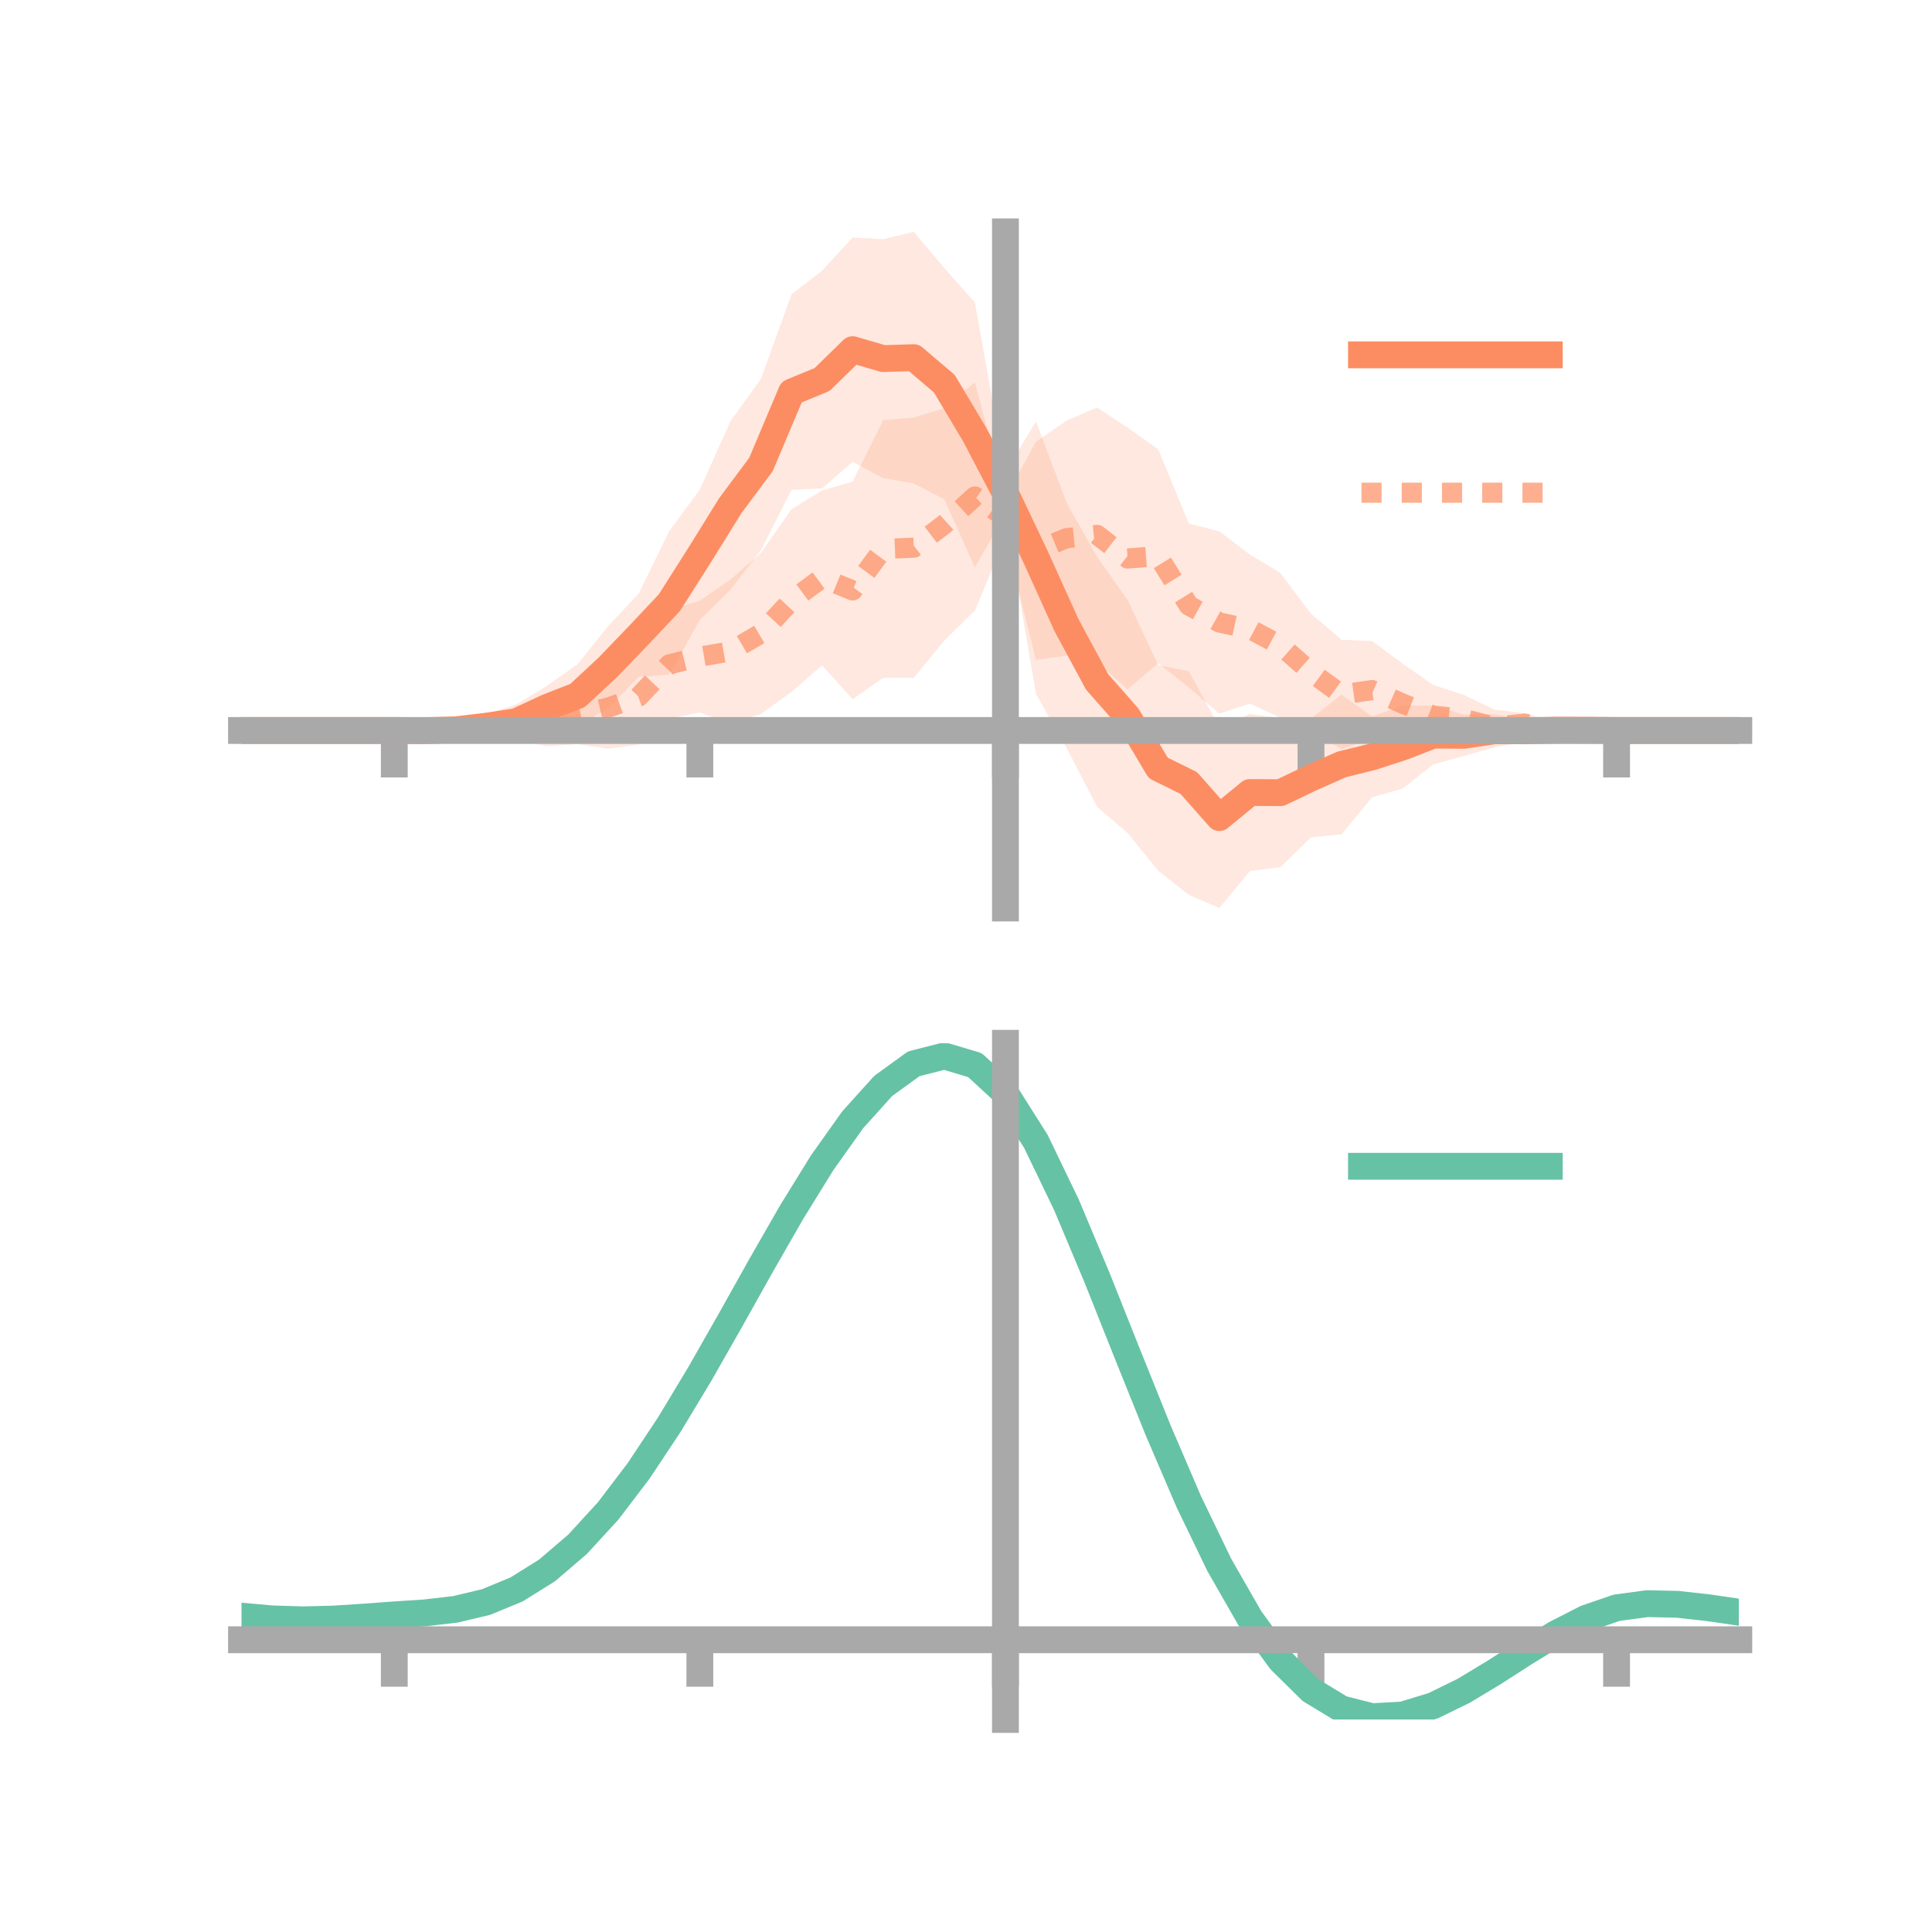 <?xml version="1.0" encoding="utf-8" standalone="no"?>
<!DOCTYPE svg PUBLIC "-//W3C//DTD SVG 1.1//EN"
  "http://www.w3.org/Graphics/SVG/1.1/DTD/svg11.dtd">
<!-- Created with matplotlib (https://matplotlib.org/) -->
<svg height="144pt" version="1.1" viewBox="0 0 144 144" width="144pt" xmlns="http://www.w3.org/2000/svg" xmlns:xlink="http://www.w3.org/1999/xlink">
 <defs>
  <style type="text/css">*{stroke-linecap:butt;stroke-linejoin:round;}</style>
 </defs>
 <g id="figure_1">
  <g id="patch_1">
   <path d="M 0 144 
L 144 144 
L 144 0 
L 0 0 
z
" style="fill:none;"/>
  </g>
  <g id="axes_1">
   <g id="patch_2">
    <path d="M 18 67.68 
L 129.6 67.68 
L 129.6 17.28 
L 18 17.28 
z
" style="fill:none;"/>
   </g>
   <g id="PolyCollection_1">
    <path clip-path="url(#p8e36d63083)" d="M 18 54.445 
L 18 54.445 
L 20.278 54.445 
L 22.555 54.445 
L 24.833 54.445 
L 27.11 54.445 
L 29.388 54.445 
L 31.665 54.323 
L 33.943 54.011 
L 36.22 53.232 
L 38.498 52.497 
L 40.776 51.114 
L 43.053 49.504 
L 45.331 46.66 
L 47.608 44.242 
L 49.886 39.576 
L 52.163 36.491 
L 54.441 31.403 
L 56.718 28.239 
L 58.996 21.934 
L 61.273 20.178 
L 63.551 17.7 
L 65.829 17.825 
L 68.106 17.28 
L 70.384 19.979 
L 72.661 22.543 
L 74.939 35.205 
L 77.216 31.404 
L 79.494 37.466 
L 81.771 41.515 
L 84.049 44.726 
L 86.327 49.58 
L 88.604 50.027 
L 90.882 54.199 
L 93.159 53.216 
L 95.437 53.531 
L 97.714 53.573 
L 99.992 51.772 
L 102.269 53.408 
L 104.547 52.571 
L 106.824 52.604 
L 109.102 53.262 
L 111.38 53.24 
L 113.657 53.636 
L 115.935 54.018 
L 118.212 54.255 
L 120.49 54.445 
L 122.767 54.445 
L 125.045 54.445 
L 127.322 54.445 
L 129.6 54.445 
L 129.6 54.445 
L 129.6 54.445 
L 127.322 54.445 
L 125.045 54.445 
L 122.767 54.445 
L 120.49 54.445 
L 118.212 54.594 
L 115.935 54.825 
L 113.657 55.307 
L 111.38 55.699 
L 109.102 56.349 
L 106.824 56.977 
L 104.547 58.776 
L 102.269 59.421 
L 99.992 62.186 
L 97.714 62.41 
L 95.437 64.631 
L 93.159 64.922 
L 90.882 67.68 
L 88.604 66.694 
L 86.327 64.898 
L 84.049 62.096 
L 81.771 60.131 
L 79.494 55.738 
L 77.216 51.729 
L 74.939 38.327 
L 72.661 42.282 
L 70.384 37.216 
L 68.106 36.033 
L 65.829 35.631 
L 63.551 34.423 
L 61.273 36.398 
L 58.996 36.514 
L 56.718 41.001 
L 54.441 43.949 
L 52.163 46.202 
L 49.886 50.275 
L 47.608 50.449 
L 45.331 52.765 
L 43.053 54.163 
L 40.776 54.339 
L 38.498 55.074 
L 36.22 55.028 
L 33.943 54.782 
L 31.665 54.596 
L 29.388 54.445 
L 27.11 54.445 
L 24.833 54.445 
L 22.555 54.445 
L 20.278 54.445 
L 18 54.445 
z
" style="fill:#fc8d62;fill-opacity:0.2;"/>
   </g>
   <g id="PolyCollection_2">
    <path clip-path="url(#p8e36d63083)" d="M 18 54.445 
L 18 54.445 
L 20.278 54.445 
L 22.555 54.445 
L 24.833 54.445 
L 27.11 54.445 
L 29.388 54.445 
L 31.665 54.31 
L 33.943 53.686 
L 36.22 53.958 
L 38.498 52.63 
L 40.776 52.126 
L 43.053 51.057 
L 45.331 49.685 
L 47.608 48.347 
L 49.886 45.491 
L 52.163 44.772 
L 54.441 43.199 
L 56.718 41.211 
L 58.996 37.949 
L 61.273 36.561 
L 63.551 35.897 
L 65.829 31.313 
L 68.106 31.119 
L 70.384 30.421 
L 72.661 28.502 
L 74.939 37.103 
L 77.216 32.925 
L 79.494 31.351 
L 81.771 30.372 
L 84.049 31.877 
L 86.327 33.488 
L 88.604 39.014 
L 90.882 39.603 
L 93.159 41.335 
L 95.437 42.715 
L 97.714 45.746 
L 99.992 47.683 
L 102.269 47.782 
L 104.547 49.47 
L 106.824 51.054 
L 109.102 51.795 
L 111.38 52.892 
L 113.657 53.157 
L 115.935 53.833 
L 118.212 54.37 
L 120.49 54.445 
L 122.767 54.445 
L 125.045 54.445 
L 127.322 54.445 
L 129.6 54.445 
L 129.6 54.445 
L 129.6 54.445 
L 127.322 54.445 
L 125.045 54.445 
L 122.767 54.445 
L 120.49 54.445 
L 118.212 54.556 
L 115.935 55.064 
L 113.657 54.712 
L 111.38 55.456 
L 109.102 55.363 
L 106.824 55.619 
L 104.547 55.424 
L 102.269 55.088 
L 99.992 55.836 
L 97.714 54.464 
L 95.437 53.487 
L 93.159 52.439 
L 90.882 53.19 
L 88.604 51.242 
L 86.327 49.418 
L 84.049 51.379 
L 81.771 49.362 
L 79.494 48.867 
L 77.216 49.188 
L 74.939 40.073 
L 72.661 45.504 
L 70.384 47.745 
L 68.106 50.524 
L 65.829 50.522 
L 63.551 52.117 
L 61.273 49.59 
L 58.996 51.571 
L 56.718 53.208 
L 54.441 53.907 
L 52.163 53.112 
L 49.886 53.55 
L 47.608 55.503 
L 45.331 55.806 
L 43.053 55.468 
L 40.776 55.614 
L 38.498 55.221 
L 36.22 55.375 
L 33.943 54.984 
L 31.665 54.532 
L 29.388 54.445 
L 27.11 54.445 
L 24.833 54.445 
L 22.555 54.445 
L 20.278 54.445 
L 18 54.445 
z
" style="fill:#fc8d62;fill-opacity:0.2;"/>
   </g>
   <g id="matplotlib.axis_1">
    <g id="xtick_1">
     <g id="line2d_1">
      <defs>
       <path d="M 0 0 
L 0 3.5 
" id="mcdc8591673" style="stroke:#a9a9a9;stroke-width:2;"/>
      </defs>
      <g>
       <use style="fill:#a9a9a9;stroke:#a9a9a9;stroke-width:2;" x="29.388" xlink:href="#mcdc8591673" y="54.445"/>
      </g>
     </g>
    </g>
    <g id="xtick_2">
     <g id="line2d_2">
      <g>
       <use style="fill:#a9a9a9;stroke:#a9a9a9;stroke-width:2;" x="52.163" xlink:href="#mcdc8591673" y="54.445"/>
      </g>
     </g>
    </g>
    <g id="xtick_3">
     <g id="line2d_3">
      <g>
       <use style="fill:#a9a9a9;stroke:#a9a9a9;stroke-width:2;" x="74.939" xlink:href="#mcdc8591673" y="54.445"/>
      </g>
     </g>
    </g>
    <g id="xtick_4">
     <g id="line2d_4">
      <g>
       <use style="fill:#a9a9a9;stroke:#a9a9a9;stroke-width:2;" x="97.714" xlink:href="#mcdc8591673" y="54.445"/>
      </g>
     </g>
    </g>
    <g id="xtick_5">
     <g id="line2d_5">
      <g>
       <use style="fill:#a9a9a9;stroke:#a9a9a9;stroke-width:2;" x="120.49" xlink:href="#mcdc8591673" y="54.445"/>
      </g>
     </g>
    </g>
   </g>
   <g id="matplotlib.axis_2"/>
   <g id="line2d_6">
    <path clip-path="url(#p8e36d63083)" d="M 18 54.445 
L 20.278 54.445 
L 22.555 54.445 
L 24.833 54.445 
L 27.11 54.445 
L 29.388 54.445 
L 31.665 54.46 
L 33.943 54.396 
L 36.22 54.13 
L 38.498 53.786 
L 40.776 52.726 
L 43.053 51.834 
L 45.331 49.713 
L 47.608 47.346 
L 49.886 44.926 
L 52.163 41.346 
L 54.441 37.676 
L 56.718 34.62 
L 58.996 29.224 
L 61.273 28.288 
L 63.551 26.062 
L 65.829 26.728 
L 68.106 26.657 
L 70.384 28.597 
L 72.661 32.413 
L 74.939 36.766 
L 77.216 41.566 
L 79.494 46.602 
L 81.771 50.823 
L 84.049 53.411 
L 86.327 57.239 
L 88.604 58.36 
L 90.882 60.94 
L 93.159 59.069 
L 95.437 59.081 
L 97.714 57.991 
L 99.992 56.979 
L 102.269 56.414 
L 104.547 55.673 
L 106.824 54.791 
L 109.102 54.805 
L 111.38 54.47 
L 113.657 54.471 
L 115.935 54.422 
L 118.212 54.425 
L 120.49 54.445 
L 122.767 54.445 
L 125.045 54.445 
L 127.322 54.445 
L 129.6 54.445 
" style="fill:none;stroke:#fc8d62;stroke-linecap:square;stroke-width:2;"/>
   </g>
   <g id="line2d_7">
    <path clip-path="url(#p8e36d63083)" d="M 18 54.445 
L 20.278 54.445 
L 22.555 54.445 
L 24.833 54.445 
L 27.11 54.445 
L 29.388 54.445 
L 31.665 54.421 
L 33.943 54.335 
L 36.22 54.667 
L 38.498 53.925 
L 40.776 53.87 
L 43.053 53.262 
L 45.331 52.745 
L 47.608 51.925 
L 49.886 49.52 
L 52.163 48.942 
L 54.441 48.553 
L 56.718 47.21 
L 58.996 44.76 
L 61.273 43.076 
L 63.551 44.007 
L 65.829 40.918 
L 68.106 40.821 
L 70.384 39.083 
L 72.661 37.003 
L 74.939 38.588 
L 77.216 41.057 
L 79.494 40.109 
L 81.771 39.867 
L 84.049 41.628 
L 86.327 41.453 
L 88.604 45.128 
L 90.882 46.396 
L 93.159 46.887 
L 95.437 48.101 
L 97.714 50.105 
L 99.992 51.76 
L 102.269 51.435 
L 104.547 52.447 
L 106.824 53.336 
L 109.102 53.579 
L 111.38 54.174 
L 113.657 53.935 
L 115.935 54.449 
L 118.212 54.463 
L 120.49 54.445 
L 122.767 54.445 
L 125.045 54.445 
L 127.322 54.445 
L 129.6 54.445 
" style="fill:none;stroke:#fc8d62;stroke-dasharray:1.5,1.5;stroke-dashoffset:0;stroke-opacity:0.7;stroke-width:1.5;"/>
   </g>
   <g id="patch_3">
    <path d="M 74.939 67.68 
L 74.939 17.28 
" style="fill:none;stroke:#a9a9a9;stroke-linecap:square;stroke-linejoin:miter;stroke-width:2;"/>
   </g>
   <g id="patch_4">
    <path d="M 129.6 67.68 
L 129.6 17.28 
" style="fill:none;"/>
   </g>
   <g id="patch_5">
    <path d="M 18 54.445 
L 129.6 54.445 
" style="fill:none;stroke:#a9a9a9;stroke-linecap:square;stroke-linejoin:miter;stroke-width:2;"/>
   </g>
   <g id="patch_6">
    <path d="M 18 17.28 
L 129.6 17.28 
" style="fill:none;"/>
   </g>
   <g id="legend_1">
    <g id="line2d_8">
     <path d="M 101.475 26.449 
L 115.475 26.449 
" style="fill:none;stroke:#fc8d62;stroke-linecap:square;stroke-width:2;"/>
    </g>
    <g id="line2d_9"/>
    <g id="text_1">
     <!--   -->
     <g transform="translate(121.075 28.899)scale(0.07 -0.07)">
      <defs>
       <path id="DejaVuSans-32"/>
      </defs>
      <use xlink:href="#DejaVuSans-32"/>
     </g>
    </g>
    <g id="line2d_10">
     <path d="M 101.475 36.724 
L 115.475 36.724 
" style="fill:none;stroke:#fc8d62;stroke-dasharray:1.5,1.5;stroke-dashoffset:0;stroke-opacity:0.7;stroke-width:1.5;"/>
    </g>
    <g id="line2d_11"/>
    <g id="text_2">
     <!--   -->
     <g transform="translate(121.075 39.174)scale(0.07 -0.07)">
      <use xlink:href="#DejaVuSans-32"/>
     </g>
    </g>
   </g>
  </g>
  <g id="axes_2">
   <g id="patch_7">
    <path d="M 18 128.16 
L 129.6 128.16 
L 129.6 77.76 
L 18 77.76 
z
" style="fill:none;"/>
   </g>
   <g id="PolyCollection_3">
    <path clip-path="url(#p73ddcbb8e1)" d="M 18 120.501 
L 18 120.42 
L 20.278 120.63 
L 22.555 120.702 
L 24.833 120.639 
L 27.11 120.484 
L 29.388 120.308 
L 31.665 120.154 
L 33.943 119.883 
L 36.22 119.336 
L 38.498 118.387 
L 40.776 116.945 
L 43.053 114.958 
L 45.331 112.417 
L 47.608 109.354 
L 49.886 105.837 
L 52.163 101.966 
L 54.441 97.871 
L 56.718 93.707 
L 58.996 89.648 
L 61.273 85.883 
L 63.551 82.61 
L 65.829 80.032 
L 68.106 78.351 
L 70.384 77.76 
L 72.661 78.447 
L 74.939 80.578 
L 77.216 84.233 
L 79.494 89.032 
L 81.771 94.539 
L 84.049 100.346 
L 86.327 106.095 
L 88.604 111.486 
L 90.882 116.285 
L 93.159 120.323 
L 95.437 123.499 
L 97.714 125.772 
L 99.992 127.163 
L 102.269 127.744 
L 104.547 127.625 
L 106.824 126.941 
L 109.102 125.843 
L 111.38 124.492 
L 113.657 123.052 
L 115.935 121.68 
L 118.212 120.531 
L 120.49 119.754 
L 122.767 119.448 
L 125.045 119.503 
L 127.322 119.768 
L 129.6 120.108 
L 129.6 120.214 
L 129.6 120.214 
L 127.322 119.897 
L 125.045 119.65 
L 122.767 119.605 
L 120.49 119.918 
L 118.212 120.707 
L 115.935 121.887 
L 113.657 123.305 
L 111.38 124.797 
L 109.102 126.194 
L 106.824 127.327 
L 104.547 128.032 
L 102.269 128.16 
L 99.992 127.586 
L 97.714 126.216 
L 95.437 123.996 
L 93.159 120.913 
L 90.882 117.003 
L 88.604 112.362 
L 86.327 107.145 
L 84.049 101.577 
L 81.771 95.945 
L 79.494 90.599 
L 77.216 85.937 
L 74.939 82.387 
L 72.661 80.32 
L 70.384 79.657 
L 68.106 80.228 
L 65.829 81.849 
L 63.551 84.328 
L 61.273 87.469 
L 58.996 91.076 
L 56.718 94.959 
L 54.441 98.936 
L 52.163 102.843 
L 49.886 106.532 
L 47.608 109.885 
L 45.331 112.807 
L 43.053 115.239 
L 40.776 117.152 
L 38.498 118.552 
L 36.22 119.481 
L 33.943 120.016 
L 31.665 120.277 
L 29.388 120.419 
L 27.11 120.578 
L 24.833 120.714 
L 22.555 120.763 
L 20.278 120.693 
L 18 120.501 
z
" style="fill:#66c2a5;fill-opacity:0.2;"/>
   </g>
   <g id="matplotlib.axis_3">
    <g id="xtick_6">
     <g id="line2d_12">
      <g>
       <use style="fill:#a9a9a9;stroke:#a9a9a9;stroke-width:2;" x="29.388" xlink:href="#mcdc8591673" y="122.217"/>
      </g>
     </g>
    </g>
    <g id="xtick_7">
     <g id="line2d_13">
      <g>
       <use style="fill:#a9a9a9;stroke:#a9a9a9;stroke-width:2;" x="52.163" xlink:href="#mcdc8591673" y="122.217"/>
      </g>
     </g>
    </g>
    <g id="xtick_8">
     <g id="line2d_14">
      <g>
       <use style="fill:#a9a9a9;stroke:#a9a9a9;stroke-width:2;" x="74.939" xlink:href="#mcdc8591673" y="122.217"/>
      </g>
     </g>
    </g>
    <g id="xtick_9">
     <g id="line2d_15">
      <g>
       <use style="fill:#a9a9a9;stroke:#a9a9a9;stroke-width:2;" x="97.714" xlink:href="#mcdc8591673" y="122.217"/>
      </g>
     </g>
    </g>
    <g id="xtick_10">
     <g id="line2d_16">
      <g>
       <use style="fill:#a9a9a9;stroke:#a9a9a9;stroke-width:2;" x="120.49" xlink:href="#mcdc8591673" y="122.217"/>
      </g>
     </g>
    </g>
   </g>
   <g id="matplotlib.axis_4"/>
   <g id="line2d_17">
    <path clip-path="url(#p73ddcbb8e1)" d="M 18 120.46 
L 20.278 120.662 
L 22.555 120.733 
L 24.833 120.677 
L 27.11 120.531 
L 29.388 120.363 
L 31.665 120.215 
L 33.943 119.95 
L 36.22 119.409 
L 38.498 118.47 
L 40.776 117.048 
L 43.053 115.098 
L 45.331 112.612 
L 47.608 109.619 
L 49.886 106.184 
L 52.163 102.404 
L 54.441 98.404 
L 56.718 94.333 
L 58.996 90.362 
L 61.273 86.676 
L 63.551 83.469 
L 65.829 80.94 
L 68.106 79.289 
L 70.384 78.708 
L 72.661 79.384 
L 74.939 81.482 
L 77.216 85.085 
L 79.494 89.816 
L 81.771 95.242 
L 84.049 100.961 
L 86.327 106.62 
L 88.604 111.924 
L 90.882 116.644 
L 93.159 120.618 
L 95.437 123.747 
L 97.714 125.994 
L 99.992 127.374 
L 102.269 127.952 
L 104.547 127.828 
L 106.824 127.134 
L 109.102 126.019 
L 111.38 124.645 
L 113.657 123.178 
L 115.935 121.783 
L 118.212 120.619 
L 120.49 119.836 
L 122.767 119.527 
L 125.045 119.577 
L 127.322 119.832 
L 129.6 120.161 
" style="fill:none;stroke:#66c2a5;stroke-linecap:square;stroke-width:2;"/>
   </g>
   <g id="patch_8">
    <path d="M 74.939 128.16 
L 74.939 77.76 
" style="fill:none;stroke:#a9a9a9;stroke-linecap:square;stroke-linejoin:miter;stroke-width:2;"/>
   </g>
   <g id="patch_9">
    <path d="M 129.6 128.16 
L 129.6 77.76 
" style="fill:none;"/>
   </g>
   <g id="patch_10">
    <path d="M 18 122.217 
L 129.6 122.217 
" style="fill:none;stroke:#a9a9a9;stroke-linecap:square;stroke-linejoin:miter;stroke-width:2;"/>
   </g>
   <g id="patch_11">
    <path d="M 18 77.76 
L 129.6 77.76 
" style="fill:none;"/>
   </g>
   <g id="legend_2">
    <g id="line2d_18">
     <path d="M 101.475 86.929 
L 115.475 86.929 
" style="fill:none;stroke:#66c2a5;stroke-linecap:square;stroke-width:2;"/>
    </g>
    <g id="line2d_19"/>
    <g id="text_3">
     <!--   -->
     <g transform="translate(121.075 89.379)scale(0.07 -0.07)">
      <use xlink:href="#DejaVuSans-32"/>
     </g>
    </g>
   </g>
  </g>
 </g>
 <defs>
  <clipPath id="p8e36d63083">
   <rect height="50.4" width="111.6" x="18" y="17.28"/>
  </clipPath>
  <clipPath id="p73ddcbb8e1">
   <rect height="50.4" width="111.6" x="18" y="77.76"/>
  </clipPath>
 </defs>
</svg>

